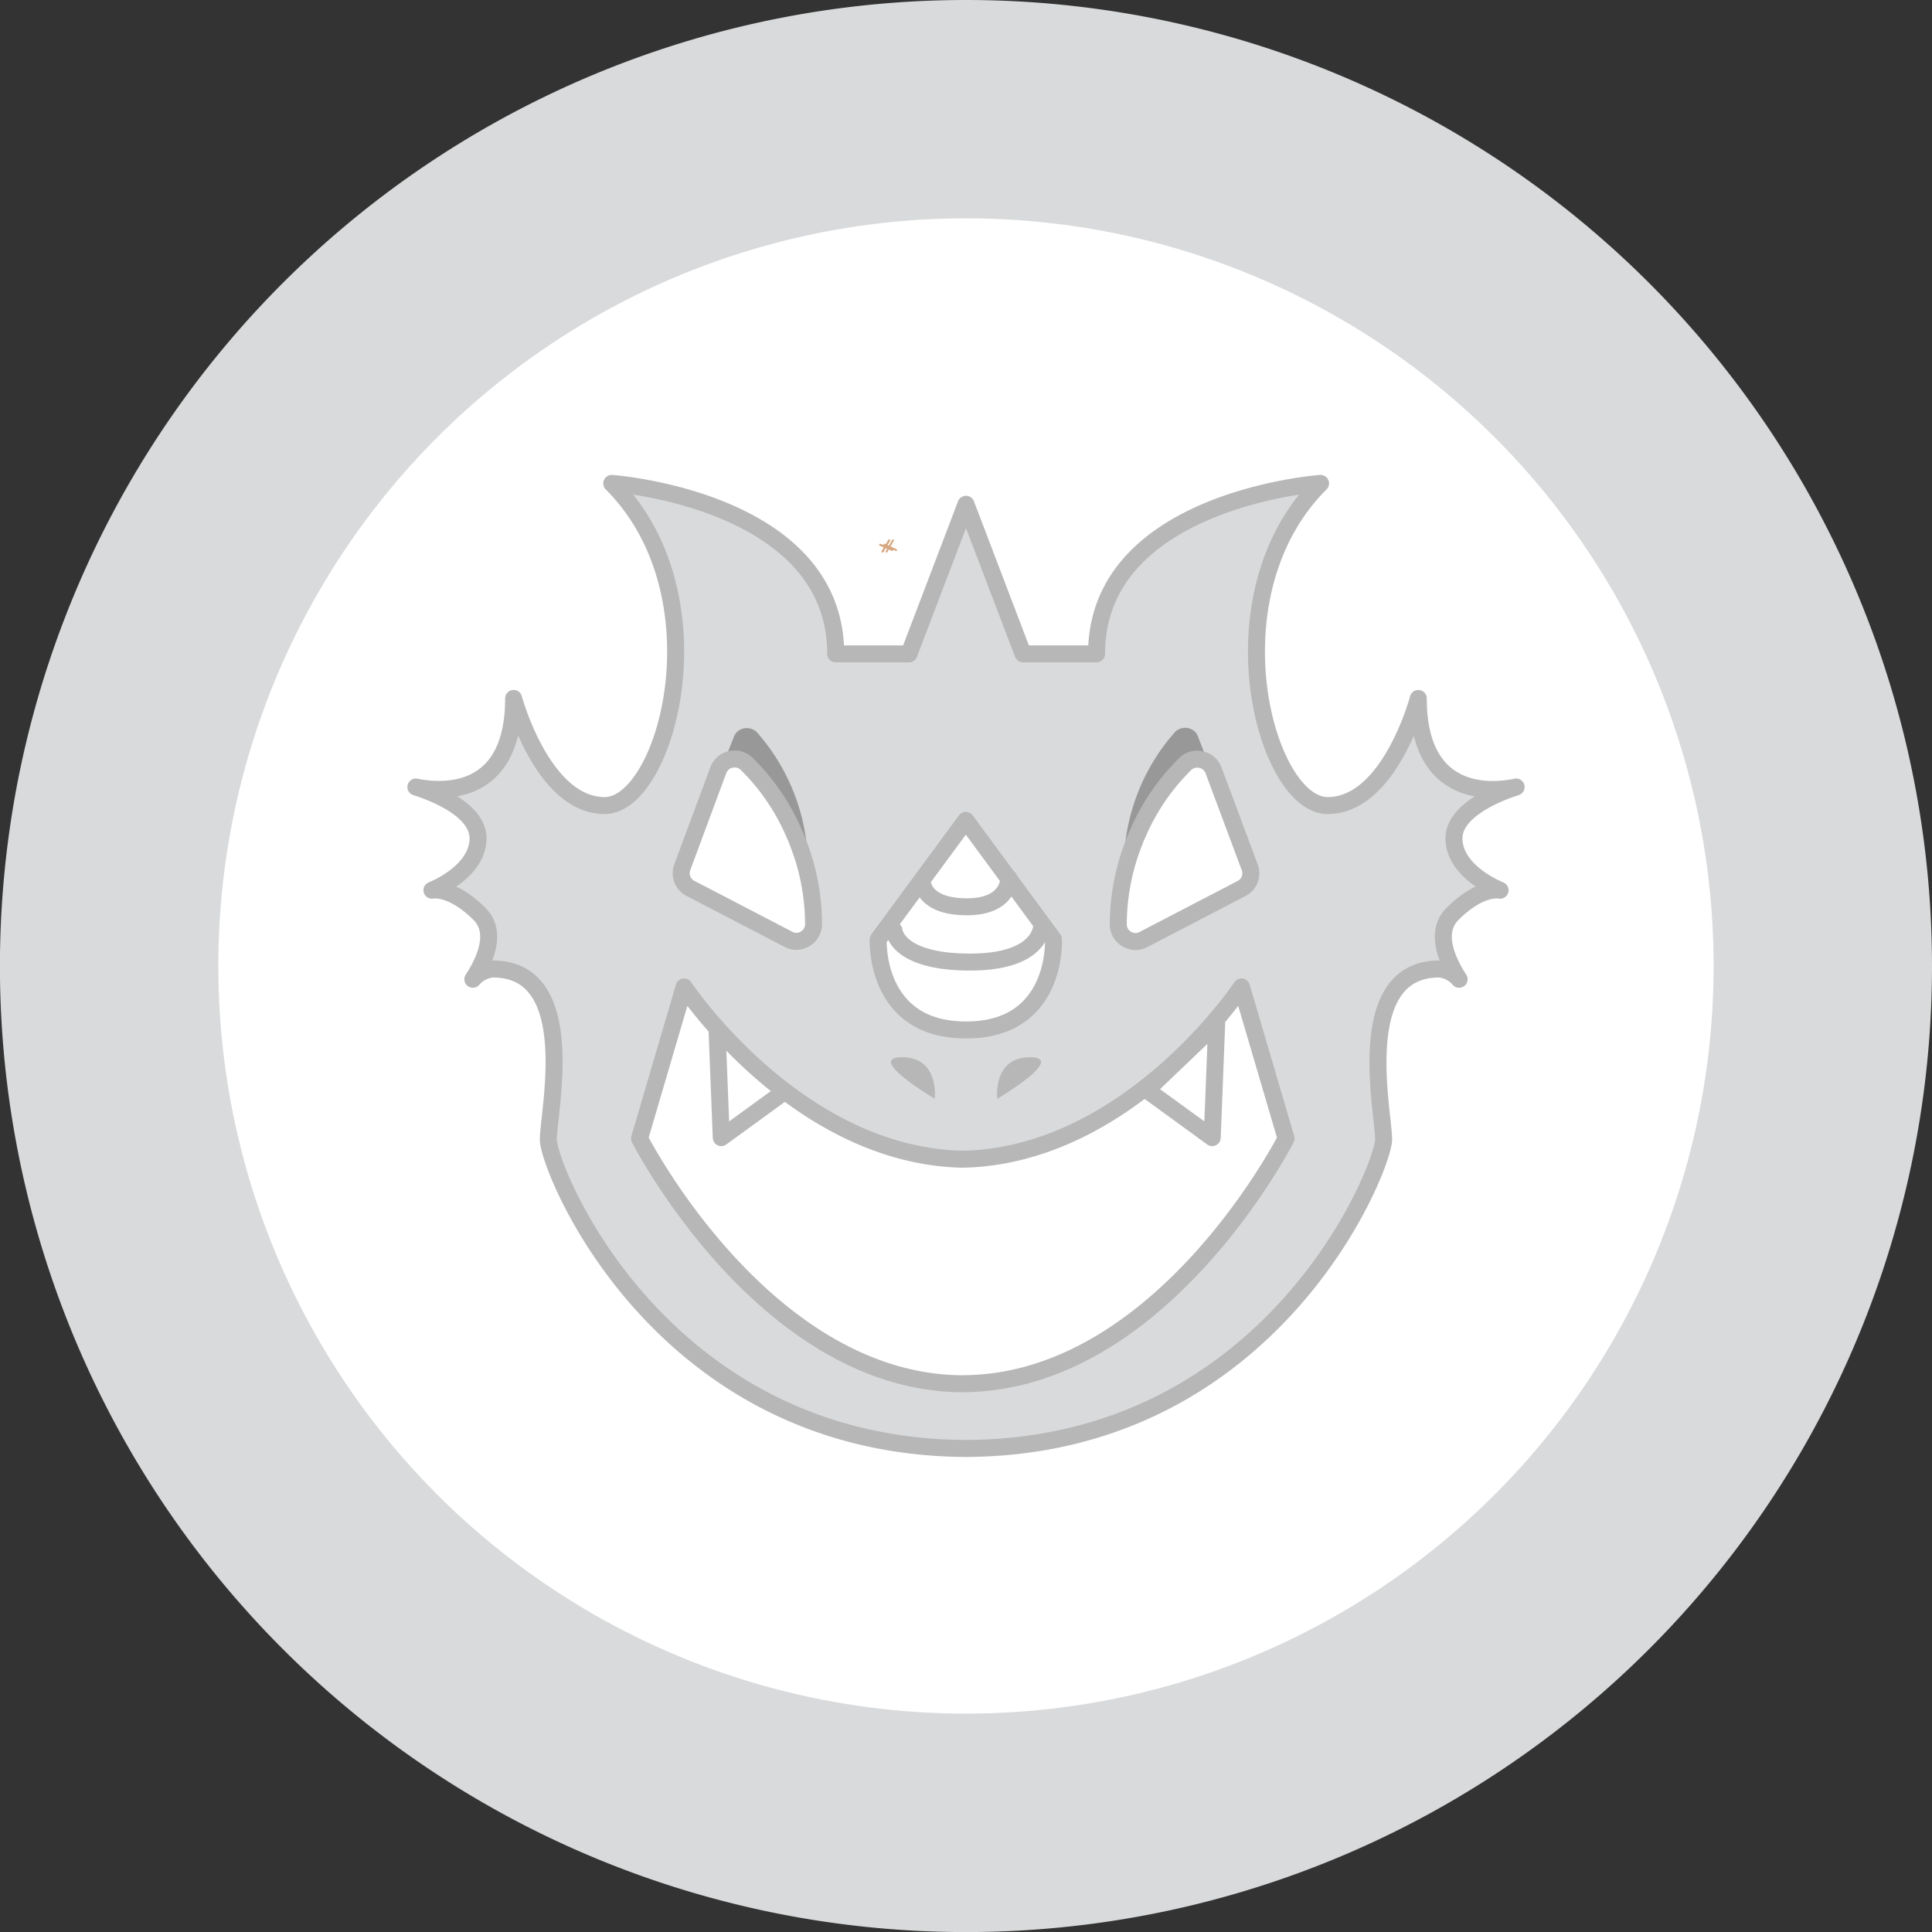 <svg xmlns="http://www.w3.org/2000/svg" viewBox="0 0 272.93 272.93"><rect x="0" y="0" width="272.93" height="272.93" fill="#333333" stroke="none"/><defs><style>.cls-1,.cls-5{fill:#d9dadb;}.cls-2,.cls-4{fill:#fff;}.cls-3,.cls-7{fill:none;}.cls-3{stroke:#d6a780;stroke-miterlimit:10;stroke-width:2.05px;}.cls-4,.cls-5,.cls-7{stroke:#b7b7b7;stroke-linecap:round;stroke-linejoin:round;stroke-width:2.4px;}.cls-6{fill:#999898;}.cls-8{fill:#b7b7b7;}</style></defs><g id="Layer_2" data-name="Layer 2"><g id="Layer_1-2" data-name="Layer 1"><path class="cls-1" d="M272.93,136.46A136.47,136.47,0,1,1,136.46,0,136.47,136.47,0,0,1,272.93,136.46Z"/><circle class="cls-2" cx="136.46" cy="136.46" r="105.62"/><line class="cls-3" x1="125.15" y1="77.44" x2="125.25" y2="77.2"/><line class="cls-3" x1="125.25" y1="77.2" x2="125.03" y2="77.07"/><line class="cls-3" x1="125.15" y1="77.44" x2="125.25" y2="77.2"/><line class="cls-3" x1="125.25" y1="77.2" x2="125.03" y2="77.07"/><line class="cls-3" x1="125.7" y1="77.44" x2="125.81" y2="77.2"/><line class="cls-3" x1="125.81" y1="77.2" x2="125.58" y2="77.07"/><polygon class="cls-4" points="101.26 144.55 101.89 160.71 111.13 153.99 101.26 144.55"/><polygon class="cls-4" points="171.88 144.55 171.25 160.71 162.01 153.99 171.88 144.55"/><path class="cls-5" d="M205.4,118.42c0-4.19,6.95-6.66,8.78-7.24-2.4.52-13.82,2.32-13.82-12.51,0,0-4,15.13-12.81,15.13s-16.87-29.68-1-45.51c0,0-31.64,2.25-31.64,24.08H144.52l-7.17-18.81-.89-2.32-.88,2.32-7.17,18.81H118.06c0-21.83-31.64-24.08-31.64-24.08,15.83,15.83,7.78,45.51-1,45.51S72.56,98.67,72.56,98.67c0,14.83-11.41,13-13.81,12.51,1.83.58,8.78,3,8.78,7.24,0,4.83-6.51,7.34-6.51,7.34s2.72-.63,6.72,3.35c2.64,2.64.68,6.75-.94,9.23a4.15,4.15,0,0,1,2.83-1.45C82,136.89,77.46,157,77.46,161S93,204.21,136.12,204.62a1.83,1.83,0,0,0,.34,0,1.89,1.89,0,0,0,.35,0c43.14-.41,58.65-39.75,58.65-43.65s-4.48-24.08,7.84-24.08a4.15,4.15,0,0,1,2.83,1.45c-1.62-2.48-3.58-6.59-.94-9.23,4-4,6.72-3.35,6.72-3.35S205.4,123.25,205.4,118.42Zm-101.09-4.94a35,35,0,0,1,6.33,14.93l-10-5.19Zm31.81,82h-.21c-28-.18-45.56-34.65-45.56-34.65l6.29-21.41s15.84,23.86,39.37,24.34c23.54-.48,39.37-24.34,39.37-24.34l6.3,21.41S164.14,195.29,136.12,195.47Z"/><path class="cls-6" d="M159,118.79a1.73,1.73,0,0,0,.63,1.54,31.61,31.61,0,0,1,7.52-11.69,2.38,2.38,0,0,1,2.21-.56,2.42,2.42,0,0,1,1.26.77,1.66,1.66,0,0,0,0-1.22L169.22,104a1.86,1.86,0,0,0-1.44-1.15,2,2,0,0,0-1.8.57A28.78,28.78,0,0,0,159,118.79Z"/><path class="cls-4" d="M176.54,122.5l-5.12-13.71a2.43,2.43,0,0,0-.73-1h0a2.18,2.18,0,0,0-1-.47,2.39,2.39,0,0,0-2.2.56,30.63,30.63,0,0,0-6.77,9.9c-.14.28-.26.56-.38.85,0,0,0,0,0,.05a31.4,31.4,0,0,0-2.18,8.64,28.88,28.88,0,0,0-.18,3.26,2.4,2.4,0,0,0,1.17,2.07,2.45,2.45,0,0,0,1.26.36,2.29,2.29,0,0,0,1.11-.28l13.85-7.2A2.41,2.41,0,0,0,176.54,122.5Z"/><path class="cls-6" d="M113.9,118.79a1.73,1.73,0,0,1-.63,1.54,31.61,31.61,0,0,0-7.52-11.69,2.38,2.38,0,0,0-2.21-.56,2.42,2.42,0,0,0-1.26.77,1.66,1.66,0,0,1,0-1.22l1.42-3.59a1.86,1.86,0,0,1,1.44-1.15,2,2,0,0,1,1.8.57A28.78,28.78,0,0,1,113.9,118.79Z"/><path class="cls-4" d="M97.54,125.5l13.85,7.2a2.29,2.29,0,0,0,1.11.28,2.48,2.48,0,0,0,1.26-.36,2.4,2.4,0,0,0,1.17-2.07,28.88,28.88,0,0,0-.18-3.26,31.4,31.4,0,0,0-2.18-8.64s0,0,0-.05c-.12-.29-.24-.57-.38-.85a30.63,30.63,0,0,0-6.77-9.9,2.39,2.39,0,0,0-2.2-.56,2.18,2.18,0,0,0-1,.47h0a2.43,2.43,0,0,0-.73,1L96.39,122.5A2.41,2.41,0,0,0,97.54,125.5Z"/><path class="cls-4" d="M136.49,145.5h-.05c-13,0-12.38-12.8-12.38-12.8l12.38-16.81s0,.24,0,.69c0-.45,0-.69,0-.69l12.38,16.81S149.5,145.5,136.49,145.5Z"/><path class="cls-7" d="M130.32,124.72s.17,3.38,6.26,3.38,5.93-4.06,5.93-4.06"/><path class="cls-7" d="M126.3,131.47s.29,4.44,10.73,4.44,10.15-5.33,10.15-5.33"/><path class="cls-8" d="M132.05,155.22s.7-5.87-4.62-5.87S132.05,155.22,132.05,155.22Z"/><path class="cls-8" d="M140.88,155.22s-.7-5.87,4.62-5.87S140.88,155.22,140.88,155.22Z"/></g></g></svg>